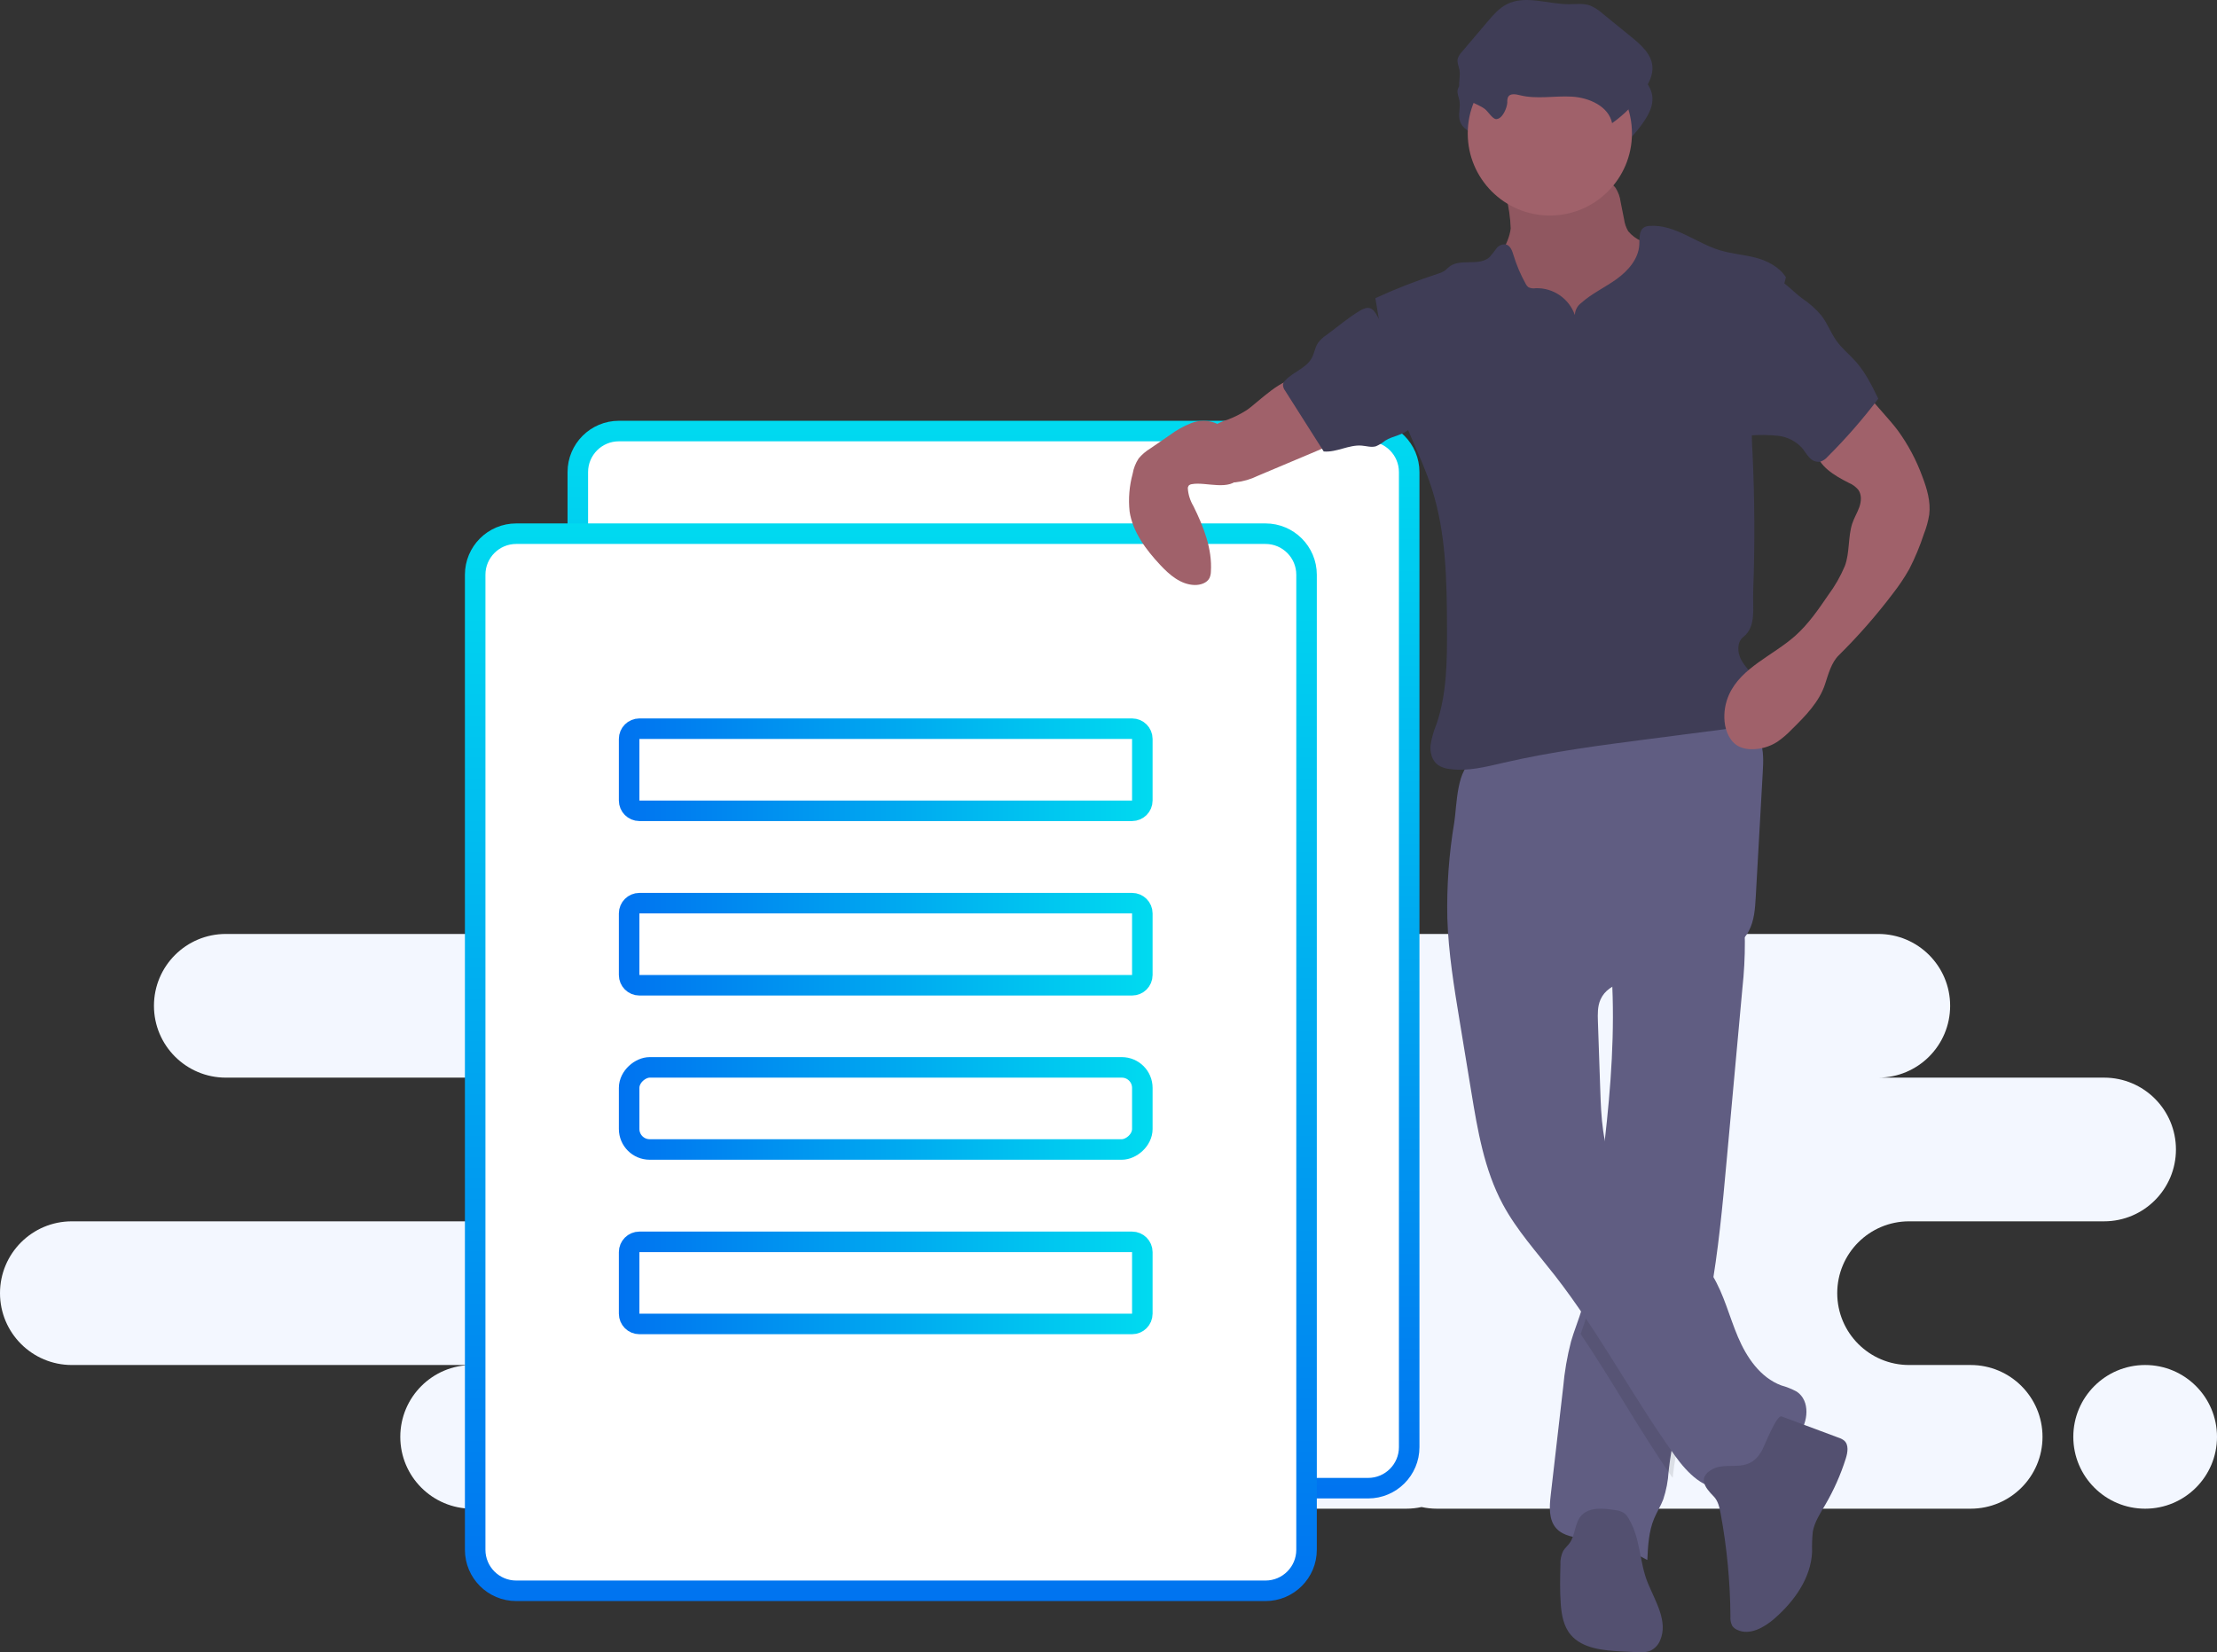<?xml version="1.0" encoding="UTF-8"?>
<svg width="216px" height="161px" viewBox="0 0 216 161" version="1.1" xmlns="http://www.w3.org/2000/svg" xmlns:xlink="http://www.w3.org/1999/xlink">
    <rect x="0" y="0" width="216" height="161" fill="#333333" stroke="none"/>
    <!-- Generator: Sketch 53.2 (72643) - https://sketchapp.com -->
    <title>Group 4</title>
    <desc>Created with Sketch.</desc>
    <defs>
        <linearGradient x1="50%" y1="107.216%" x2="50%" y2="-14.136%" id="linearGradient-1">
            <stop stop-color="#006DF0" offset="0%"></stop>
            <stop stop-color="#00E7F0" offset="100%"></stop>
        </linearGradient>
        <linearGradient x1="50%" y1="107.216%" x2="50%" y2="-14.136%" id="linearGradient-2">
            <stop stop-color="#006DF0" offset="0%"></stop>
            <stop stop-color="#00E7F0" offset="100%"></stop>
        </linearGradient>
        <linearGradient x1="50%" y1="107.216%" x2="50%" y2="-14.136%" id="linearGradient-3">
            <stop stop-color="#006DF0" offset="0%"></stop>
            <stop stop-color="#00E7F0" offset="100%"></stop>
        </linearGradient>
    </defs>
    <g id="Page-1" stroke="none" stroke-width="1" fill="none" fill-rule="evenodd">
        <g id="3-Sign-Up-step-1" transform="translate(-800, -176)">
            <g id="Group-6" transform="translate(178, 142)">
                <g id="Group-4" transform="translate(622, 34)">
                    <g id="Group-5">
                        <path d="M137,147 L46,147 C42.134,147 39,143.866 39,140 C39,136.134 42.134,133 46,133 L7,133 C3.134,133 4.73447626e-16,129.866 0,126 C-4.73447626e-16,122.134 3.134,119 7,119 L47,119 C50.866,119 54,115.866 54,112 C54,108.134 50.866,105 47,105 L22,105 C18.134,105 15,101.866 15,98 C15,94.134 18.134,91 22,91 L62,91 C58.134,91 55,87.866 55,84 C55,80.134 58.134,77 62,77 L119,77 C122.866,77 126,80.134 126,84 C126,87.866 122.866,91 119,91 L183,91 C186.866,91 190,94.134 190,98 C190,101.866 186.866,105 183,105 L205,105 C208.866,105 212,108.134 212,112 C212,115.866 208.866,119 205,119 L186,119 C182.134,119 179,122.134 179,126 C179,129.866 182.134,133 186,133 L192,133 C195.866,133 199,136.134 199,140 C199,143.866 195.866,147 192,147 L140,147 C139.485,147 138.983,146.944 138.5,146.839 C138.017,146.944 137.515,147 137,147 Z M209,147 C205.134,147 202,143.866 202,140 C202,136.134 205.134,133 209,133 C212.866,133 216,136.134 216,140 C216,143.866 212.866,147 209,147 Z" id="Background" fill="#F3F7FF"></path>
                        <g id="Passsport" transform="translate(45, 41)" fill-rule="nonzero" stroke-width="2">
                            <path d="M15.296,1 C13.087,1 11.296,2.791 11.296,5 L11.296,100 C11.296,102.209 13.087,104 15.296,104 L88.296,104 C90.505,104 92.296,102.209 92.296,100 L92.296,5 C92.296,2.791 90.505,1 88.296,1 L15.296,1 Z" id="Rectangle-14" stroke="url(#linearGradient-1)" fill="#FFFFFF"></path>
                            <path d="M5.296,11 C3.087,11 1.296,12.791 1.296,15 L1.296,110 C1.296,112.209 3.087,114 5.296,114 L78.296,114 C80.505,114 82.296,112.209 82.296,110 L82.296,15 C82.296,12.791 80.505,11 78.296,11 L5.296,11 Z" id="Rectangle-14" stroke="url(#linearGradient-1)" fill="#FFFFFF"></path>
                            <path d="M38.296,59 C37.744,59 37.296,59.448 37.296,60 L37.296,108 C37.296,108.552 37.744,109 38.296,109 L44.296,109 C44.848,109 45.296,108.552 45.296,108 L45.296,60 C45.296,59.448 44.848,59 44.296,59 L38.296,59 Z" id="Rectangle-6" stroke="url(#linearGradient-2)" fill="#FFFFFF" transform="translate(41.296, 84) rotate(90) translate(-41.296, -84) "></path>
                            <rect id="Rectangle-6-Copy" stroke="url(#linearGradient-2)" fill="#FFFFFF" transform="translate(41.296, 67) rotate(90) translate(-41.296, -67) " x="37.296" y="42" width="8" height="50" rx="2"></rect>
                            <path d="M38.296,26 C37.744,26 37.296,26.448 37.296,27 L37.296,75 C37.296,75.552 37.744,76 38.296,76 L44.296,76 C44.848,76 45.296,75.552 45.296,75 L45.296,27 C45.296,26.448 44.848,26 44.296,26 L38.296,26 Z" id="Rectangle-6-Copy-2" stroke="url(#linearGradient-2)" fill="#FFFFFF" transform="translate(41.296, 51) rotate(90) translate(-41.296, -51) "></path>
                            <path d="M38.296,9 C37.744,9 37.296,9.448 37.296,10 L37.296,58 C37.296,58.552 37.744,59 38.296,59 L44.296,59 C44.848,59 45.296,58.552 45.296,58 L45.296,10 C45.296,9.448 44.848,9 44.296,9 L38.296,9 Z" id="Rectangle-6-Copy-3" stroke="url(#linearGradient-2)" fill="#FFFFFF" transform="translate(41.296, 34) rotate(90) translate(-41.296, -34) "></path>
                            <path d="M17.296,100 L65.296,100" id="Line-7" stroke="url(#linearGradient-3)" fill="#D8D8D8" stroke-linecap="round"></path>
                        </g>
                        <g id="Group-2" transform="translate(110, 0)" fill-rule="nonzero">
                            <path d="M37.187,22.257 C36.996,23.938 35.693,25.292 35.21,26.915 C34.484,29.357 35.74,31.979 37.459,33.881 C40.26,36.949 44.192,38.786 48.379,38.982 C48.988,39.035 49.602,38.969 50.185,38.789 C50.706,38.583 51.174,38.268 51.559,37.865 C52.853,36.587 53.548,34.815 53.825,33.031 C54.101,31.248 53.994,29.43 53.886,27.629 C53.886,27.257 53.817,26.887 53.683,26.539 C53.506,26.208 53.264,25.915 52.97,25.677 C52.038,24.836 51.012,24.103 49.911,23.491 C49.413,23.271 48.974,22.941 48.629,22.526 C48.421,22.17 48.286,21.777 48.232,21.37 L47.894,19.676 C47.834,19.188 47.665,18.719 47.398,18.303 C46.801,17.51 45.659,17.402 44.657,17.364 L40.987,17.222 C39.845,17.178 38.341,16.856 37.227,17.077 C36.186,17.282 36.532,18.226 36.721,19.085 C36.995,20.122 37.151,21.186 37.187,22.257 L37.187,22.257 Z" id="Path" fill="#A0616A"></path>
                            <path d="M37.187,22.257 C36.996,23.938 35.693,25.292 35.21,26.915 C34.484,29.357 35.74,31.979 37.459,33.881 C40.26,36.949 44.192,38.786 48.379,38.982 C48.988,39.035 49.602,38.969 50.185,38.789 C50.706,38.583 51.174,38.268 51.559,37.865 C52.853,36.587 53.548,34.815 53.825,33.031 C54.101,31.248 53.994,29.43 53.886,27.629 C53.886,27.257 53.817,26.887 53.683,26.539 C53.506,26.208 53.264,25.915 52.97,25.677 C52.038,24.836 51.012,24.103 49.911,23.491 C49.413,23.271 48.974,22.941 48.629,22.526 C48.421,22.17 48.286,21.777 48.232,21.37 L47.894,19.676 C47.834,19.188 47.665,18.719 47.398,18.303 C46.801,17.51 45.659,17.402 44.657,17.364 L40.987,17.222 C39.845,17.178 38.341,16.856 37.227,17.077 C36.186,17.282 36.532,18.226 36.721,19.085 C36.995,20.122 37.151,21.186 37.187,22.257 L37.187,22.257 Z" id="Path" fill="#000000" opacity="0.1"></path>
                            <path d="M59.76,96.295 C59.249,101.888 58.738,107.479 58.227,113.07 C57.827,117.47 57.42,121.888 56.635,126.232 C56.364,127.728 56.047,129.217 55.67,130.693 C54.623,134.792 53.103,138.798 52.613,142.999 C52.597,143.12 52.584,143.244 52.572,143.368 C52.517,144.297 52.341,145.215 52.048,146.098 C51.803,146.74 51.426,147.324 51.16,147.958 C50.631,149.226 50.562,150.627 50.497,152 C48.636,150.955 46.6,150.26 44.488,149.949 C43.469,149.797 42.333,149.689 41.639,148.929 C40.87,148.09 40.956,146.804 41.085,145.676 C41.49,142.172 41.894,138.671 42.297,135.171 C42.429,133.665 42.685,132.172 43.064,130.709 C43.203,130.222 43.371,129.743 43.541,129.264 C43.776,128.604 44.013,127.945 44.191,127.267 C44.448,126.172 44.627,125.061 44.728,123.941 C45.143,120.417 45.644,116.901 46.082,113.38 L46.106,113.194 C46.764,107.856 47.264,102.493 47.12,97.117 C47.099,96.321 47.065,95.525 47.014,94.726 C46.942,93.57 46.836,92.956 47.796,92.233 C48.856,91.434 50.252,90.875 51.465,90.352 C52.117,90.069 59.306,87.521 59.473,88.08 C59.811,89.272 59.988,90.504 60,91.743 C60.005,93.264 59.925,94.783 59.76,96.295 Z" id="Path" fill="#605D82"></path>
                            <path d="M57,126.963 C56.731,128.451 56.416,129.931 56.042,131.399 C55.002,135.474 53.493,139.456 53.006,143.634 C52.991,143.754 52.978,143.877 52.966,144 C49.784,139.456 47.105,134.569 44,129.977 C44.233,129.321 44.469,128.666 44.646,127.992 C44.9,126.904 45.078,125.799 45.178,124.686 C45.591,121.182 46.088,117.686 46.523,114.184 L46.546,114 C46.728,114.743 46.989,115.465 47.322,116.154 C49.407,120.39 54.362,122.532 56.785,126.586 C56.859,126.712 56.931,126.837 57,126.963 Z" id="Path" fill="#000000" opacity="0.1"></path>
                            <path d="M31.012,89.46 C31.118,92.832 31.667,96.173 32.215,99.504 L33.345,106.375 C33.963,110.135 34.607,113.972 36.417,117.341 C37.77,119.86 39.721,122.01 41.485,124.271 C45.822,129.828 49.081,136.123 53.194,141.843 C54.389,143.506 56.098,145.304 58.138,144.957 C59.477,144.729 60.45,143.632 61.502,142.787 C62.743,141.79 64.239,141.061 65.215,139.812 C66.192,138.563 66.383,136.486 65.06,135.597 C64.582,135.337 64.073,135.132 63.546,134.988 C61.496,134.221 60.168,132.252 59.324,130.26 C58.479,128.269 57.968,126.128 56.842,124.276 C54.397,120.252 49.398,118.127 47.294,113.922 C46.115,111.566 46.003,108.851 45.913,106.227 L45.683,99.539 C45.658,98.808 45.638,98.047 45.941,97.378 C46.746,95.598 49.176,95.432 51.144,95.206 C53.377,94.949 55.541,94.277 57.52,93.228 C58.654,92.626 59.761,91.858 60.368,90.741 C60.921,89.721 60.997,88.525 61.062,87.371 L61.743,75.25 C61.802,74.207 61.855,73.128 61.482,72.151 C60.543,69.696 57.391,68.894 54.727,69.011 C49.77,69.229 45.193,71.326 40.519,72.742 C39.361,73.102 38.186,73.403 36.997,73.646 C35.948,73.853 34.679,73.767 33.678,74.099 C31.899,74.689 31.944,78.515 31.692,80.103 C31.171,83.194 30.943,86.327 31.012,89.46 L31.012,89.46 Z" id="Path" fill="#605D82"></path>
                            <path d="M56.962,145.801 C57.388,146.233 57.527,146.865 57.638,147.463 C58.253,150.777 58.573,154.139 58.594,157.511 C58.566,157.825 58.629,158.141 58.774,158.421 C58.894,158.588 59.057,158.719 59.245,158.801 C60.476,159.39 61.905,158.569 62.931,157.666 C64.832,155.992 66.442,153.746 66.55,151.208 C66.53,150.555 66.553,149.9 66.618,149.25 C66.785,148.294 67.34,147.462 67.829,146.626 C68.662,145.202 69.334,143.69 69.832,142.116 C70.019,141.525 70.143,140.781 69.682,140.368 C69.519,140.24 69.333,140.143 69.134,140.082 L63.573,138.008 C63.091,137.828 61.892,140.923 61.701,141.261 C61.236,142.088 60.773,142.558 59.839,142.749 C58.886,142.944 57.751,142.665 56.861,143.142 C55.356,143.951 56.11,144.938 56.962,145.801 Z" id="Path" fill="#535070"></path>
                            <path d="M48.672,147.952 C48.563,147.748 48.411,147.566 48.226,147.419 C47.954,147.257 47.646,147.158 47.326,147.131 C46.21,146.953 44.888,146.835 44.118,147.616 C43.396,148.348 43.52,149.541 42.917,150.363 C42.726,150.623 42.467,150.837 42.301,151.112 C42.096,151.533 42.003,151.994 42.031,152.456 C42,153.73 41.969,155.006 42.062,156.276 C42.141,157.341 42.331,158.457 43.038,159.291 C44.173,160.63 46.221,160.823 48.038,160.91 L49.509,160.98 C49.915,161.027 50.326,160.991 50.715,160.876 C51.203,160.664 51.578,160.275 51.756,159.798 C52.522,158.005 51.309,156.074 50.561,154.274 C49.702,152.205 49.857,149.908 48.672,147.952 Z" id="Path" fill="#535070"></path>
                            <path d="M36.855,12.985 C36.838,12.8 36.865,12.615 36.934,12.443 C37.141,12.078 37.681,12.177 38.089,12.28 C39.727,12.691 41.453,12.319 43.14,12.415 C44.827,12.511 46.727,13.351 47.066,15 C48.291,14.135 49.346,13.055 50.181,11.812 C50.649,11.114 51.057,10.315 50.993,9.478 C50.901,8.271 49.885,7.368 48.943,6.602 L46.137,4.32 C45.768,3.983 45.343,3.713 44.88,3.524 C44.232,3.304 43.525,3.409 42.84,3.409 C40.797,3.41 38.619,2.484 36.802,3.415 C36.043,3.803 35.472,4.469 34.921,5.119 L32.416,8.072 C32.228,8.261 32.09,8.493 32.016,8.749 C31.945,9.109 32.131,9.465 32.195,9.827 C32.314,10.487 32.028,11.191 32.248,11.825 C32.612,12.877 33.894,13.025 34.678,13.629 C34.97,13.853 35.428,14.615 35.776,14.606 C36.404,14.589 36.839,13.471 36.855,12.985 Z" id="Path" fill="#3F3D56"></path>
                            <circle id="Oval" fill="#A0616A" cx="41" cy="13" r="8"></circle>
                            <path d="M43.437,30.695 C42.875,29.089 41.333,28.031 39.628,28.081 C39.39,28.125 39.144,28.094 38.925,27.993 C38.801,27.898 38.702,27.774 38.636,27.633 C38.145,26.752 37.75,25.821 37.458,24.857 C37.33,24.43 37.153,23.928 36.721,23.817 C36.356,23.769 35.994,23.926 35.781,24.225 C35.575,24.52 35.351,24.801 35.109,25.067 C34.093,25.972 32.292,25.147 31.213,25.978 C31.037,26.114 30.892,26.288 30.707,26.411 C30.522,26.522 30.322,26.607 30.114,26.665 C28.031,27.342 25.99,28.139 24,29.052 C24.717,33.359 25.452,37.741 27.134,41.772 C27.934,43.69 28.84,45.569 29.481,47.546 C30.901,51.927 30.964,56.613 30.98,61.217 C30.99,64.367 30.975,67.585 29.952,70.567 C29.677,71.225 29.484,71.915 29.375,72.62 C29.313,73.331 29.521,74.114 30.098,74.535 C30.433,74.753 30.816,74.887 31.214,74.926 C32.985,75.185 34.771,74.715 36.515,74.312 C41.191,73.232 45.959,72.615 50.718,71.999 L58.692,70.966 C59.264,70.928 59.823,70.783 60.342,70.541 C61.801,69.744 61.94,67.556 61.034,66.165 C60.599,65.498 59.986,64.951 59.621,64.244 C59.256,63.537 59.225,62.548 59.854,62.058 C61.132,61.062 60.751,59.214 60.812,57.598 C60.982,53.078 60.959,48.556 60.742,44.033 C60.678,43.096 60.663,42.157 60.697,41.219 C60.839,39.63 61.134,38.058 61.577,36.525 L64,27.012 C63.367,26.015 62.155,25.382 61.007,25.095 C59.859,24.808 58.663,24.723 57.532,24.374 C55.216,23.658 53.153,21.842 50.734,22.011 C50.551,22.014 50.371,22.058 50.207,22.139 C49.662,22.448 49.748,23.231 49.713,23.856 C49.636,25.237 48.617,26.391 47.492,27.201 C46.367,28.01 45.082,28.6 44.048,29.523 C43.678,29.802 43.453,30.232 43.437,30.695 L43.437,30.695 Z" id="Path" fill="#3F3D56"></path>
                            <path d="M11.417,39.992 C10.866,40.34 10.28,40.634 9.669,40.868 C9.07,41.041 8.505,41.308 7.995,41.658 C7.76,41.856 7.562,42.093 7.413,42.358 C6.84,43.347 6.865,44.56 7.479,45.525 C8.093,46.49 9.198,47.054 10.362,46.996 C11.122,46.913 11.861,46.699 12.544,46.363 L18.404,43.892 C19.396,43.474 20.468,42.983 20.937,42.035 C20.991,41.947 21.012,41.843 20.994,41.741 C20.946,41.633 20.861,41.546 20.753,41.495 C19.431,40.659 18.275,39.598 17.34,38.363 C17.1,38.046 16.806,37.296 16.466,37.105 C15.225,36.41 12.41,39.365 11.417,39.992 Z" id="Path" fill="#A0616A"></path>
                            <path d="M71.51,38 L73.597,40.378 C74.045,40.888 74.493,41.399 74.902,41.942 C75.904,43.32 76.709,44.832 77.292,46.433 C77.745,47.62 78.122,48.885 77.963,50.146 C77.858,50.792 77.683,51.425 77.441,52.034 C77.059,53.204 76.585,54.343 76.023,55.44 C75.551,56.273 75.018,57.071 74.428,57.825 C72.812,59.961 71.044,61.978 69.138,63.861 C68.425,64.565 68.126,65.704 67.815,66.656 C67.242,68.413 65.879,69.781 64.562,71.078 C64.138,71.524 63.67,71.926 63.164,72.277 C62.407,72.763 61.522,73.015 60.622,72.999 C60.228,73.002 59.838,72.921 59.477,72.763 C58.575,72.336 58.117,71.295 58.023,70.304 C57.939,69.404 58.09,68.498 58.461,67.673 C59.659,65.028 62.734,63.881 64.907,61.95 C66.181,60.818 67.156,59.396 68.117,57.99 C68.77,57.112 69.315,56.159 69.741,55.151 C70.226,53.859 70.037,52.33 70.461,51.016 C70.641,50.461 70.959,49.96 71.152,49.41 C71.345,48.859 71.393,48.205 71.056,47.729 C70.802,47.426 70.478,47.189 70.111,47.039 C68.723,46.336 67.168,45.431 66.902,43.901 C66.796,43.052 67.019,42.195 67.524,41.504 C68.027,40.822 68.616,40.207 69.275,39.674 C69.882,39.138 70.903,38.536 71.51,38 Z" id="Path" fill="#A0616A"></path>
                            <path d="M10.115,43.065 C9.728,42.338 9.244,41.596 8.462,41.234 C7.696,40.925 6.828,40.922 6.06,41.225 C5.302,41.528 4.592,41.927 3.951,42.41 L2.061,43.705 C1.632,43.966 1.253,44.292 0.939,44.668 C0.64,45.124 0.442,45.631 0.354,46.159 C0.025,47.362 -0.076,48.61 0.057,49.846 C0.357,51.827 1.642,53.557 3.057,55.065 C3.941,56.008 5.032,56.959 6.376,56.999 C6.957,57.016 7.602,56.804 7.844,56.313 C7.927,56.118 7.972,55.911 7.975,55.701 C8.12,53.491 7.269,51.333 6.277,49.32 C5.961,48.792 5.774,48.207 5.73,47.605 C5.723,47.503 5.751,47.403 5.811,47.317 C5.897,47.235 6.011,47.183 6.134,47.171 C7.491,46.921 9.83,47.902 10.782,46.5 C11.399,45.592 10.554,43.888 10.115,43.065 Z" id="Path" fill="#A0616A"></path>
                            <path d="M36.855,9.985 C36.838,9.8 36.865,9.615 36.934,9.443 C37.141,9.078 37.681,9.177 38.089,9.28 C39.727,9.691 41.453,9.319 43.14,9.415 C44.827,9.511 46.727,10.351 47.066,12 C48.291,11.135 49.346,10.055 50.181,8.812 C50.649,8.114 51.057,7.315 50.993,6.478 C50.901,5.271 49.885,4.368 48.943,3.602 L46.137,1.32 C45.768,0.983 45.343,0.713 44.88,0.524 C44.232,0.304 43.525,0.409 42.84,0.409 C40.797,0.41 38.619,-0.516 36.802,0.415 C36.043,0.803 35.472,1.469 34.921,2.119 L32.416,5.072 C32.228,5.261 32.09,5.493 32.016,5.749 C31.945,6.109 32.131,6.465 32.195,6.827 C32.314,7.487 32.028,8.191 32.248,8.825 C32.612,9.877 33.894,10.025 34.678,10.629 C34.97,10.853 35.428,11.615 35.776,11.606 C36.404,11.589 36.839,10.471 36.855,9.985 Z" id="Path" fill="#3F3D56"></path>
                            <path d="M19.238,32.64 C18.918,32.847 18.637,33.109 18.408,33.414 C18.118,33.854 18.059,34.409 17.809,34.874 C17.275,35.868 16.026,36.222 15.246,37.038 C15.123,37.15 15.037,37.298 15,37.461 C14.996,37.683 15.07,37.898 15.209,38.07 L18.968,43.989 C20.219,44.1 21.42,43.314 22.672,43.419 C23.139,43.458 23.617,43.619 24.065,43.481 C24.386,43.338 24.687,43.154 24.96,42.933 C25.707,42.46 26.702,42.405 27.328,41.78 C27.93,41.181 28.006,40.244 27.999,39.395 C28.009,38.657 27.934,37.921 27.776,37.2 C27.222,34.928 25.488,33.185 24.401,31.172 C23.871,30.192 23.583,29.619 22.463,30.292 C21.336,30.968 20.298,31.864 19.238,32.64 Z" id="Path" fill="#3F3D56"></path>
                            <path d="M65.548,29.05 C66.264,29.522 66.91,30.095 67.465,30.753 C68.046,31.512 68.375,32.441 68.932,33.218 C69.473,33.97 70.209,34.553 70.822,35.246 C71.752,36.297 72.381,37.58 73,38.845 C71.489,40.843 69.842,42.73 68.07,44.494 C67.873,44.73 67.613,44.903 67.322,44.993 C66.919,45.037 66.522,44.872 66.264,44.556 C65.989,44.264 65.795,43.904 65.532,43.601 C64.913,42.953 64.088,42.548 63.203,42.458 C62.325,42.372 61.442,42.36 60.563,42.421 C60.37,42.443 60.174,42.41 59.999,42.325 C59.869,42.234 59.763,42.111 59.691,41.967 C58.66,40.187 58.991,37.952 59.355,35.92 L60.191,31.258 C60.312,30.368 60.545,29.497 60.886,28.667 C61.202,27.981 61.91,26.819 62.78,27.024 C63.657,27.231 64.81,28.512 65.548,29.05 Z" id="Path" fill="#3F3D56"></path>
                        </g>
                    </g>
                </g>
            </g>
        </g>
    </g>
</svg>